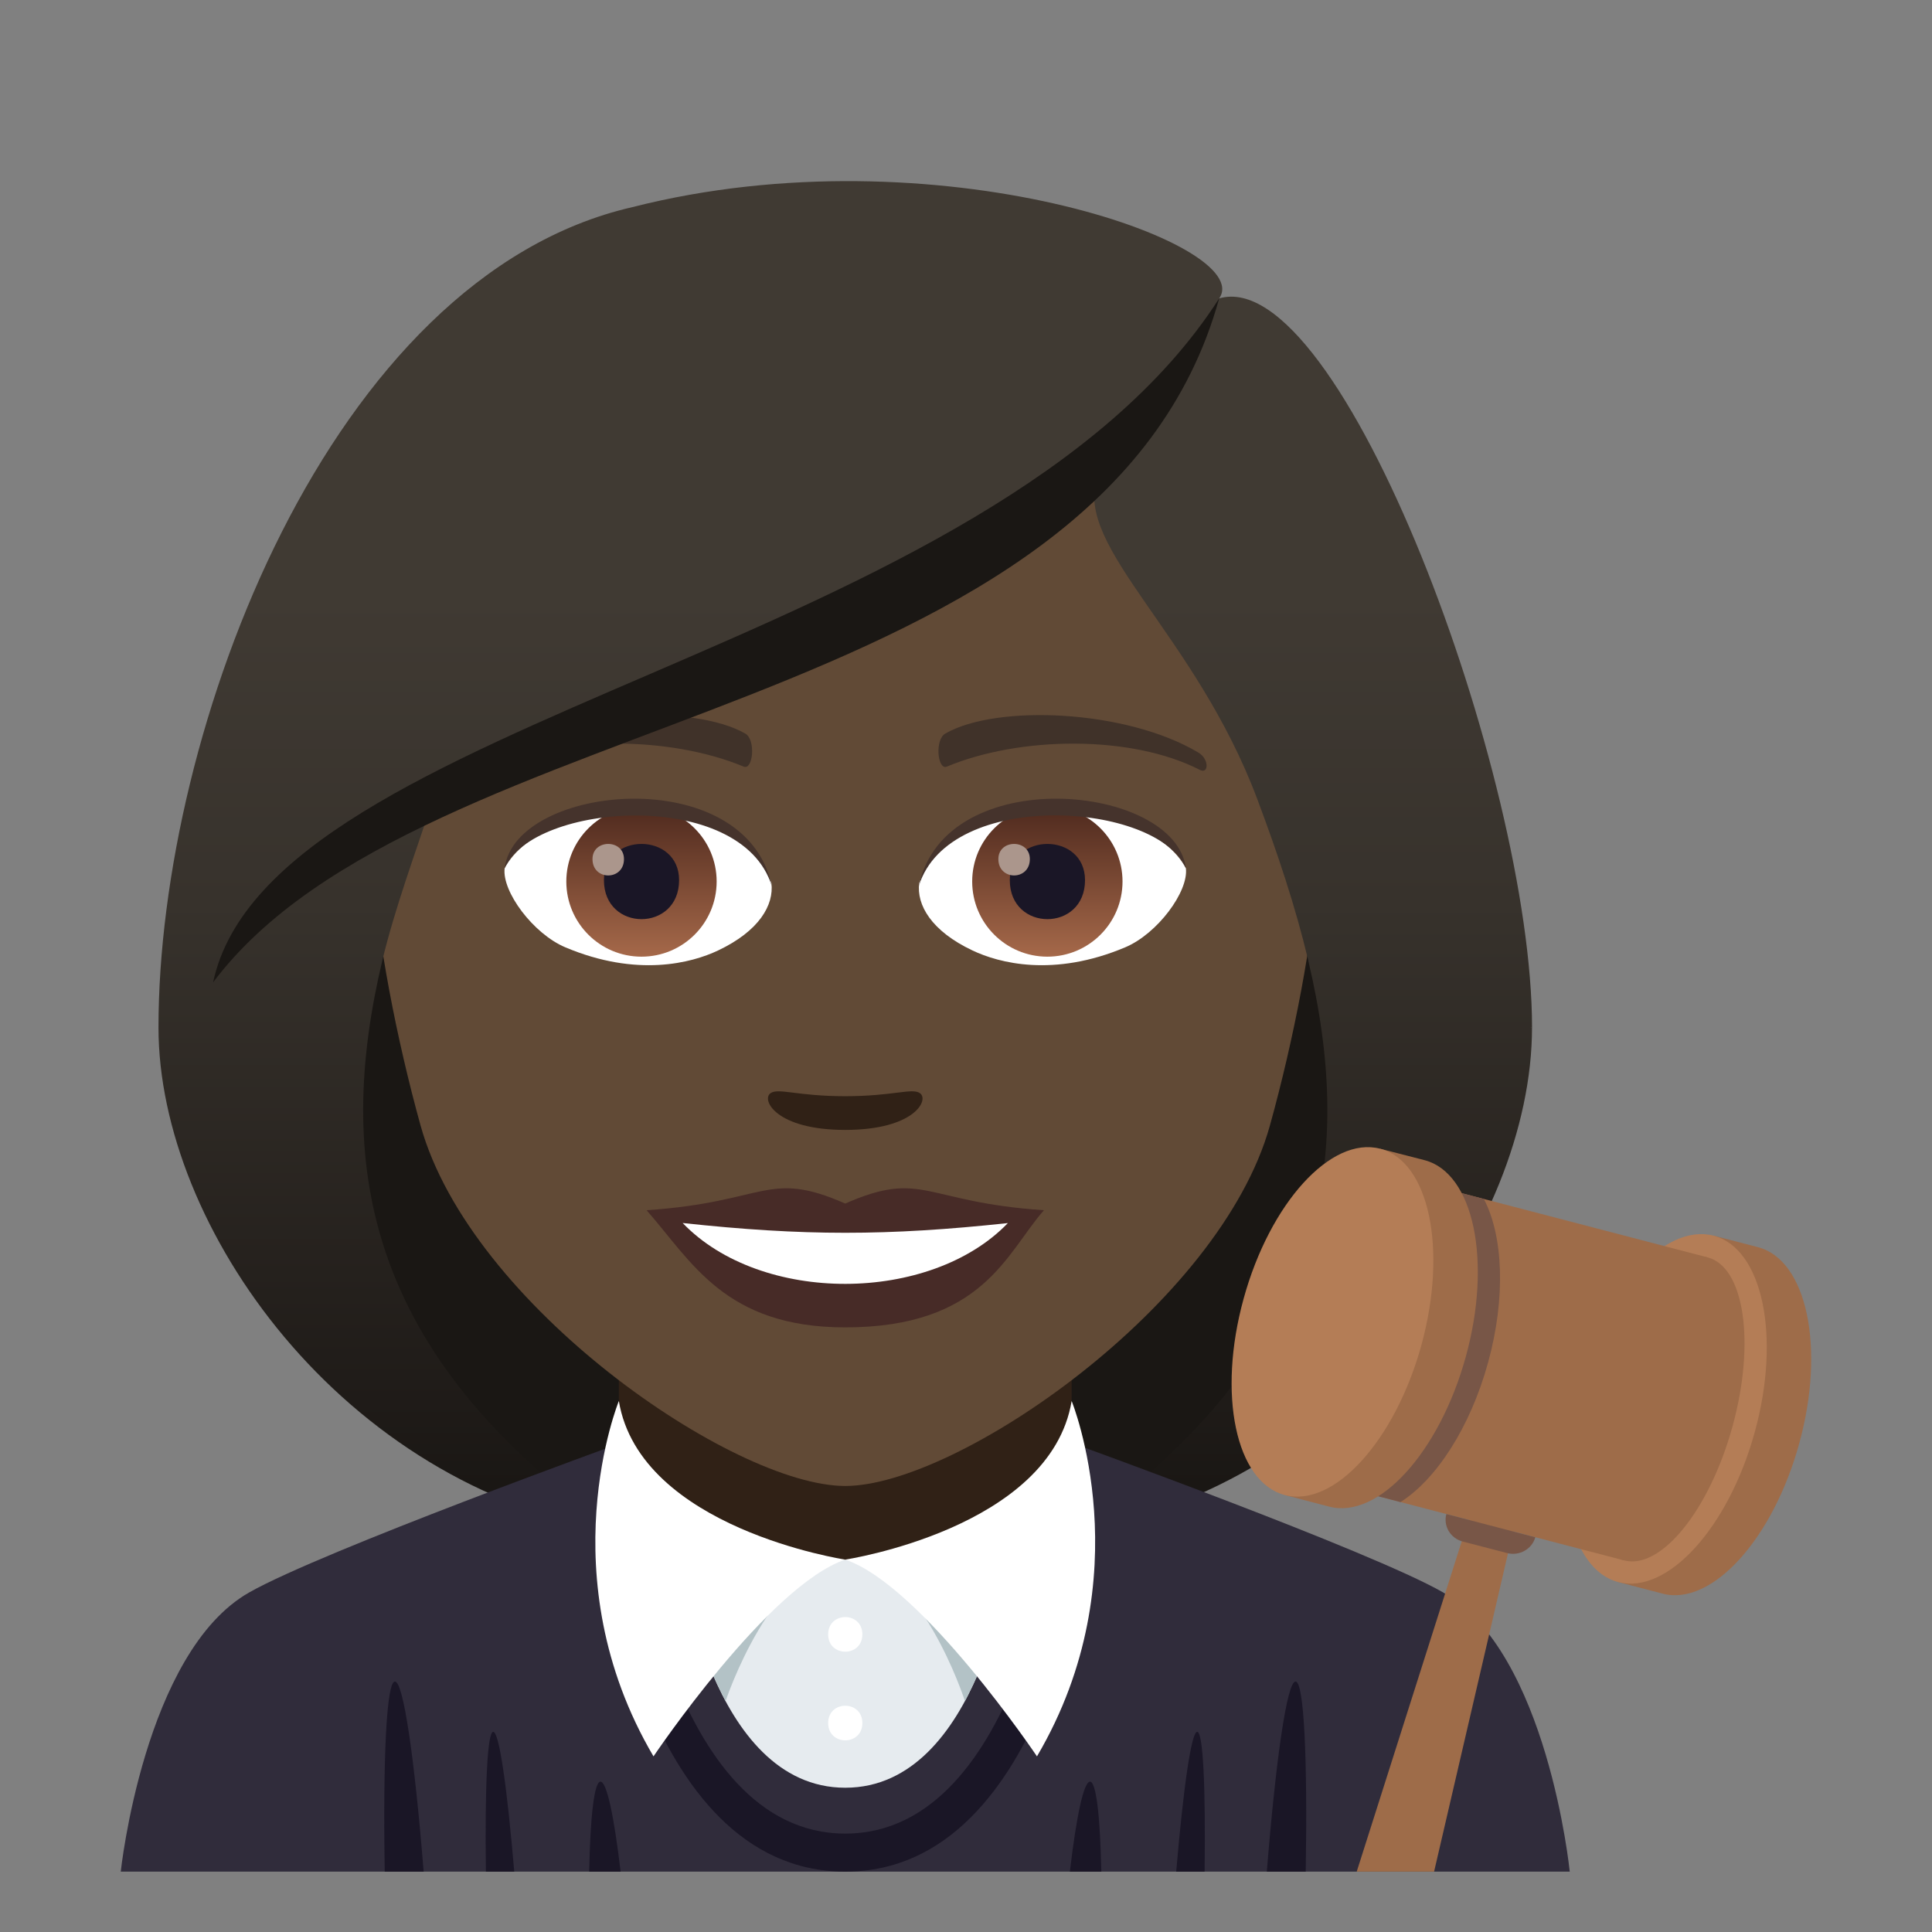 <?xml version="1.0" encoding="utf-8"?>
<!-- Generator: Adobe Illustrator 15.0.0, SVG Export Plug-In . SVG Version: 6.00 Build 0)  -->
<!DOCTYPE svg PUBLIC "-//W3C//DTD SVG 1.1//EN" "http://www.w3.org/Graphics/SVG/1.1/DTD/svg11.dtd">
<svg version="1.1" id="Layer_1" xmlns:x="http://ns.adobe.com/Extensibility/1.0/" xmlns:i="http://ns.adobe.com/AdobeIllustrator/10.0/" xmlns:graph="http://ns.adobe.com/Graphs/1.0/"
	 xmlns="http://www.w3.org/2000/svg" xmlns:xlink="http://www.w3.org/1999/xlink" xmlns:a="http://ns.adobe.com/AdobeSVGViewerExtensions/3.0/"
	 x="0px" y="0px" width="64px" height="64px" viewBox="0 0 64 64" enable-background="new 0 0 64 64" xml:space="preserve">
<rect x="0" y="0" width="64" height="64" fill="#808080" stroke="none"/>
<path fill="#1A1714" d="M35.582,50.742c15.168-6.066,13.652-20.476,13.652-20.476H6.768c0,0-1.518,14.41,13.648,20.476
	c0,0,3.035,0.758,7.582,0.758C32.551,51.5,35.582,50.742,35.582,50.742z"/>
<linearGradient id="SVGID_1_" gradientUnits="userSpaceOnUse" x1="43.166" y1="51.498" x2="43.166" y2="6.114">
	<stop  offset="0.05" style="stop-color:#1A1714"/>
	<stop  offset="0.112" style="stop-color:#1F1B18"/>
	<stop  offset="0.476" style="stop-color:#37322C"/>
	<stop  offset="0.7" style="stop-color:#403A33"/>
	<a:midPointStop  offset="0.05" style="stop-color:#1A1714"/>
	<a:midPointStop  offset="0.4" style="stop-color:#1A1714"/>
	<a:midPointStop  offset="0.7" style="stop-color:#403A33"/>
</linearGradient>
<path fill="url(#SVGID_1_)" d="M43.334,31.804c1.551,6.532,0.732,12.999-7.752,18.938c9.102-1.518,15.168-10.111,15.168-16.705
	L43.334,31.804z"/>
<linearGradient id="SVGID_2_" gradientUnits="userSpaceOnUse" x1="1767.979" y1="51.498" x2="1767.979" y2="6.114" gradientTransform="matrix(-1 0 0 1 1780.814 0)">
	<stop  offset="0.05" style="stop-color:#1A1714"/>
	<stop  offset="0.112" style="stop-color:#1F1B18"/>
	<stop  offset="0.476" style="stop-color:#37322C"/>
	<stop  offset="0.7" style="stop-color:#403A33"/>
	<a:midPointStop  offset="0.05" style="stop-color:#1A1714"/>
	<a:midPointStop  offset="0.4" style="stop-color:#1A1714"/>
	<a:midPointStop  offset="0.7" style="stop-color:#403A33"/>
</linearGradient>
<path fill="url(#SVGID_2_)" d="M12.668,31.804c-1.553,6.532-0.734,12.999,7.75,18.938C11.317,49.225,5.25,40.631,5.25,34.037
	L12.668,31.804z"/>
<path fill="#302C3B" d="M8.254,52.752c2.402-1.365,12.363-4.969,12.363-4.969h14.839c0,0,9.955,3.596,12.344,4.965
	C51.27,54.732,52,62,52,62H4C4,62,4.774,54.729,8.254,52.752z"/>
<polygon fill="#302116" points="20.5,49.947 28,54.779 35.5,49.947 35.5,41.912 20.5,41.912 "/>
<path fill="#1A1626" d="M39.66,57.369c-0.193-0.01-0.457,1.83-0.697,4.631h0.941C39.939,59.219,39.857,57.381,39.66,57.369"/>
<path fill="#1A1626" d="M13.079,55.703c-0.277,0.018-0.396,2.582-0.334,6.297h1.289C13.733,58.256,13.364,55.688,13.079,55.703"/>
<path fill="#1A1626" d="M36.482,62c-0.037-1.811-0.166-2.967-0.371-2.98c-0.209-0.014-0.455,1.148-0.67,2.98H36.482z"/>
<path fill="#1A1626" d="M42.92,55.703c-0.283-0.016-0.654,2.553-0.955,6.297h1.289C43.316,58.285,43.199,55.721,42.92,55.703"/>
<path fill="#1A1626" d="M16.336,57.369c-0.193,0.012-0.277,1.85-0.24,4.631h0.939C16.797,59.199,16.536,57.359,16.336,57.369"/>
<path fill="#1A1626" d="M19.889,59.02c-0.207,0.014-0.336,1.17-0.371,2.98h1.041C20.342,60.168,20.098,59.006,19.889,59.02"/>
<path fill="#1A1626" d="M28,62c-6.836,0-8.127-11.402-8.178-11.889l1.082-0.152C20.917,50.066,22.129,60.74,28,60.74
	c5.871,0,7.082-10.674,7.093-10.781l1.082,0.152C36.125,50.598,34.832,62,28,62"/>
<path fill="#E6EBEF" d="M28,51.664h-5.455c0,0,0.99,7.557,5.455,7.557s5.453-7.557,5.453-7.557H28z"/>
<path fill="#B3C2C6" d="M24.036,56.35c0,0,1.559-4.686,3.988-4.686s3.941,4.686,3.941,4.686s1.488-2.797,1.488-4.686H22.545
	C22.545,51.664,22.692,53.766,24.036,56.35"/>
<path fill="#FFFFFF" d="M35.5,46.41c-0.705,4.225-7.5,5.254-7.5,5.254c2.545,0.861,6.351,6.518,6.351,6.518
	C37.865,52.213,35.5,46.41,35.5,46.41z"/>
<path fill="#FFFFFF" d="M20.5,46.41c0.703,4.225,7.5,5.254,7.5,5.254c-2.547,0.861-6.352,6.518-6.352,6.518
	C18.135,52.213,20.5,46.41,20.5,46.41z"/>
<path fill="#FFFFFF" d="M27.434,57.078c0,0.764,1.133,0.764,1.133,0S27.434,56.314,27.434,57.078z"/>
<path fill="#FFFFFF" d="M27.434,54.141c0,0.764,1.133,0.764,1.133,0S27.434,53.377,27.434,54.141z"/>
<polygon fill="#9E6C49" points="47.506,62 50.133,50.686 48.662,50.303 44.943,62 "/>
<path fill="#9E6C49" d="M58.236,41.314l-1.473-0.381l-0.215,0.773c-1.152,0.764-2.254,2.457-2.836,4.576
	c-0.586,2.127-0.5,4.131,0.105,5.352l-0.213,0.773l1.473,0.385c1.627,0.424,3.65-1.799,4.523-4.969
	C60.475,44.656,59.861,41.74,58.236,41.314"/>
<path fill="#B47D56" d="M58.129,47.439c-0.871,3.17-2.896,5.395-4.523,4.969c-1.625-0.424-2.238-3.336-1.365-6.506
	c0.871-3.168,2.896-5.393,4.523-4.969C58.389,41.357,59.002,44.268,58.129,47.439"/>
<polygon fill="#9E6C49" points="53.803,51.691 43.496,49.002 46.258,38.961 56.566,41.652 "/>
<path fill="#785647" d="M46.242,39.016l-2.732,9.93c0.014,0.021,0.023,0.047,0.033,0.068l2.85,0.744
	c1.176-0.742,2.307-2.463,2.902-4.623c0.594-2.162,0.498-4.203-0.141-5.418l-2.85-0.748C46.283,38.986,46.264,39.004,46.242,39.016"
	/>
<path fill="#9E6C49" d="M47.191,38.432l-1.475-0.379l-0.211,0.773c-1.152,0.762-2.254,2.457-2.84,4.576
	c-0.582,2.125-0.498,4.129,0.109,5.35l-0.213,0.773l1.473,0.385c1.627,0.424,3.65-1.799,4.523-4.969
	C49.43,41.773,48.818,38.857,47.191,38.432"/>
<path fill="#B47D56" d="M47.086,44.557c-0.873,3.17-2.896,5.395-4.523,4.969c-1.627-0.424-2.24-3.336-1.367-6.504
	c0.871-3.17,2.896-5.396,4.523-4.969C47.346,38.477,47.955,41.387,47.086,44.557"/>
<path fill="#9E6C49" d="M57.393,47.248c-0.762,2.773-2.369,4.762-3.59,4.443c-1.219-0.318-1.59-2.824-0.828-5.596
	c0.764-2.773,2.371-4.764,3.592-4.443C57.785,41.969,58.156,44.475,57.393,47.248"/>
<path fill="#785647" d="M50.859,50.924L50.859,50.924c-0.109,0.393-0.529,0.629-0.936,0.523l-1.471-0.383
	c-0.406-0.105-0.648-0.516-0.539-0.91L50.859,50.924z"/>
<path fill="#614A36" d="M28,8.276c-11.004,0-16.305,8.962-15.643,20.485c0.135,2.315,0.779,5.657,1.574,8.52
	C15.583,43.232,24.292,49.225,28,49.225c3.707,0,12.416-5.992,14.068-11.943c0.795-2.863,1.439-6.205,1.576-8.52
	C44.305,17.238,39.008,8.276,28,8.276z"/>
<path fill="#472B27" d="M27.999,39.869c-2.578-1.133-2.598-0.045-6.58,0.221c1.494,1.699,2.596,3.881,6.58,3.881
	c4.574,0,5.345-2.479,6.583-3.881C30.598,39.824,30.581,38.736,27.999,39.869z"/>
<path fill="#FFFFFF" d="M22.614,40.514c2.6,2.705,8.205,2.67,10.773,0.002C29.385,40.945,26.618,40.945,22.614,40.514z"/>
<path fill="#403229" d="M39.693,24.927c-2.391-1.425-6.68-1.601-8.375-0.629c-0.359,0.196-0.264,1.226,0.047,1.097
	c2.419-1.008,6.109-1.058,8.38,0.108C40.049,25.657,40.057,25.134,39.693,24.927z"/>
<path fill="#403229" d="M16.305,24.927c2.391-1.425,6.68-1.601,8.379-0.629c0.361,0.196,0.264,1.226-0.049,1.097
	c-2.422-1.008-6.105-1.06-8.379,0.108C15.95,25.657,15.944,25.134,16.305,24.927z"/>
<path fill="#302116" d="M30.475,36.213c-0.264-0.184-0.877,0.1-2.477,0.1c-1.596,0-2.211-0.283-2.473-0.1
	c-0.314,0.221,0.186,1.217,2.473,1.217C30.288,37.43,30.79,36.436,30.475,36.213z"/>
<path id="Path_3138_" fill="#FFFFFF" d="M25.553,29.25c0.092,0.727-0.402,1.591-1.771,2.238c-0.869,0.411-2.678,0.896-5.055-0.107
	c-1.064-0.448-2.104-1.847-2.01-2.62C18.006,26.333,24.346,25.977,25.553,29.25z"/>
<linearGradient id="Oval_1_" gradientUnits="userSpaceOnUse" x1="-425.188" y1="477.44" x2="-425.188" y2="478.199" gradientTransform="matrix(6.57 0 0 -6.57 2814.78 3168.528)">
	<stop  offset="0" style="stop-color:#A6694A"/>
	<stop  offset="1" style="stop-color:#4F2A1E"/>
	<a:midPointStop  offset="0" style="stop-color:#A6694A"/>
	<a:midPointStop  offset="0.5" style="stop-color:#A6694A"/>
	<a:midPointStop  offset="1" style="stop-color:#4F2A1E"/>
</linearGradient>
<circle id="Oval_480_" fill="url(#Oval_1_)" cx="21.25" cy="29.201" r="2.49"/>
<path id="Path_3137_" fill="#1A1626" d="M20.006,29.156c0,1.723,2.49,1.723,2.49,0C22.497,27.556,20.006,27.556,20.006,29.156z"/>
<path id="Path_3136_" fill="#AB968C" d="M19.627,28.458c0,0.723,1.043,0.723,1.043,0C20.67,27.789,19.627,27.789,19.627,28.458z"/>
<path id="Path_3135_" fill="#45332C" d="M25.565,29.346c-1.012-3.251-7.908-2.771-8.848-0.585
	C17.065,25.962,24.702,25.223,25.565,29.346z"/>
<path id="Path_3134_" fill="#FFFFFF" d="M30.45,29.25c-0.094,0.727,0.4,1.591,1.77,2.238c0.869,0.411,2.677,0.896,5.054-0.107
	c1.066-0.448,2.104-1.847,2.01-2.62C37.996,26.333,31.655,25.977,30.45,29.25z"/>
<linearGradient id="Oval_2_" gradientUnits="userSpaceOnUse" x1="-425.84" y1="477.44" x2="-425.84" y2="478.199" gradientTransform="matrix(6.57 0 0 -6.57 2832.511 3168.528)">
	<stop  offset="0" style="stop-color:#A6694A"/>
	<stop  offset="1" style="stop-color:#4F2A1E"/>
	<a:midPointStop  offset="0" style="stop-color:#A6694A"/>
	<a:midPointStop  offset="0.5" style="stop-color:#A6694A"/>
	<a:midPointStop  offset="1" style="stop-color:#4F2A1E"/>
</linearGradient>
<circle id="Oval_479_" fill="url(#Oval_2_)" cx="34.695" cy="29.201" r="2.49"/>
<path id="Path_3133_" fill="#1A1626" d="M33.451,29.156c0,1.723,2.492,1.723,2.492,0C35.943,27.556,33.451,27.556,33.451,29.156z"/>
<path id="Path_3132_" fill="#AB968C" d="M33.072,28.458c0,0.723,1.043,0.723,1.043,0C34.115,27.789,33.072,27.789,33.072,28.458z"/>
<path id="Path_3131_" fill="#45332C" d="M30.438,29.346c1.012-3.249,7.902-2.784,8.845-0.585
	C38.934,25.962,31.299,25.223,30.438,29.346z"/>
<linearGradient id="SVGID_3_" gradientUnits="userSpaceOnUse" x1="28" y1="51.497" x2="28" y2="6.113">
	<stop  offset="0.05" style="stop-color:#1A1714"/>
	<stop  offset="0.112" style="stop-color:#1F1B18"/>
	<stop  offset="0.476" style="stop-color:#37322C"/>
	<stop  offset="0.7" style="stop-color:#403A33"/>
	<a:midPointStop  offset="0.05" style="stop-color:#1A1714"/>
	<a:midPointStop  offset="0.4" style="stop-color:#1A1714"/>
	<a:midPointStop  offset="0.7" style="stop-color:#403A33"/>
</linearGradient>
<path fill="url(#SVGID_3_)" d="M40.387,9.884c1.256-1.794-9.388-5.582-19.437-3.023C10.911,9.16,5.25,24.201,5.25,34.037
	c0.898,0.713,6.396-1.064,7.418-2.233c0.416-1.721,1.07-3.492,1.682-5.328c7.539-4.365,16.07-5.393,21.992-10.617
	c-0.758,2.275,3.256,5.145,5.309,10.617c0.666,1.775,1.262,3.554,1.684,5.328c1.674,1.542,5.014,2.268,7.416,2.233
	C50.75,25.717,44.41,8.723,40.387,9.884z"/>
<path fill="#1A1714" d="M7.059,32.542c6.943-9.247,29.437-8.62,33.328-22.657C32.834,21.666,8.956,23.653,7.059,32.542z"/>
</svg>
